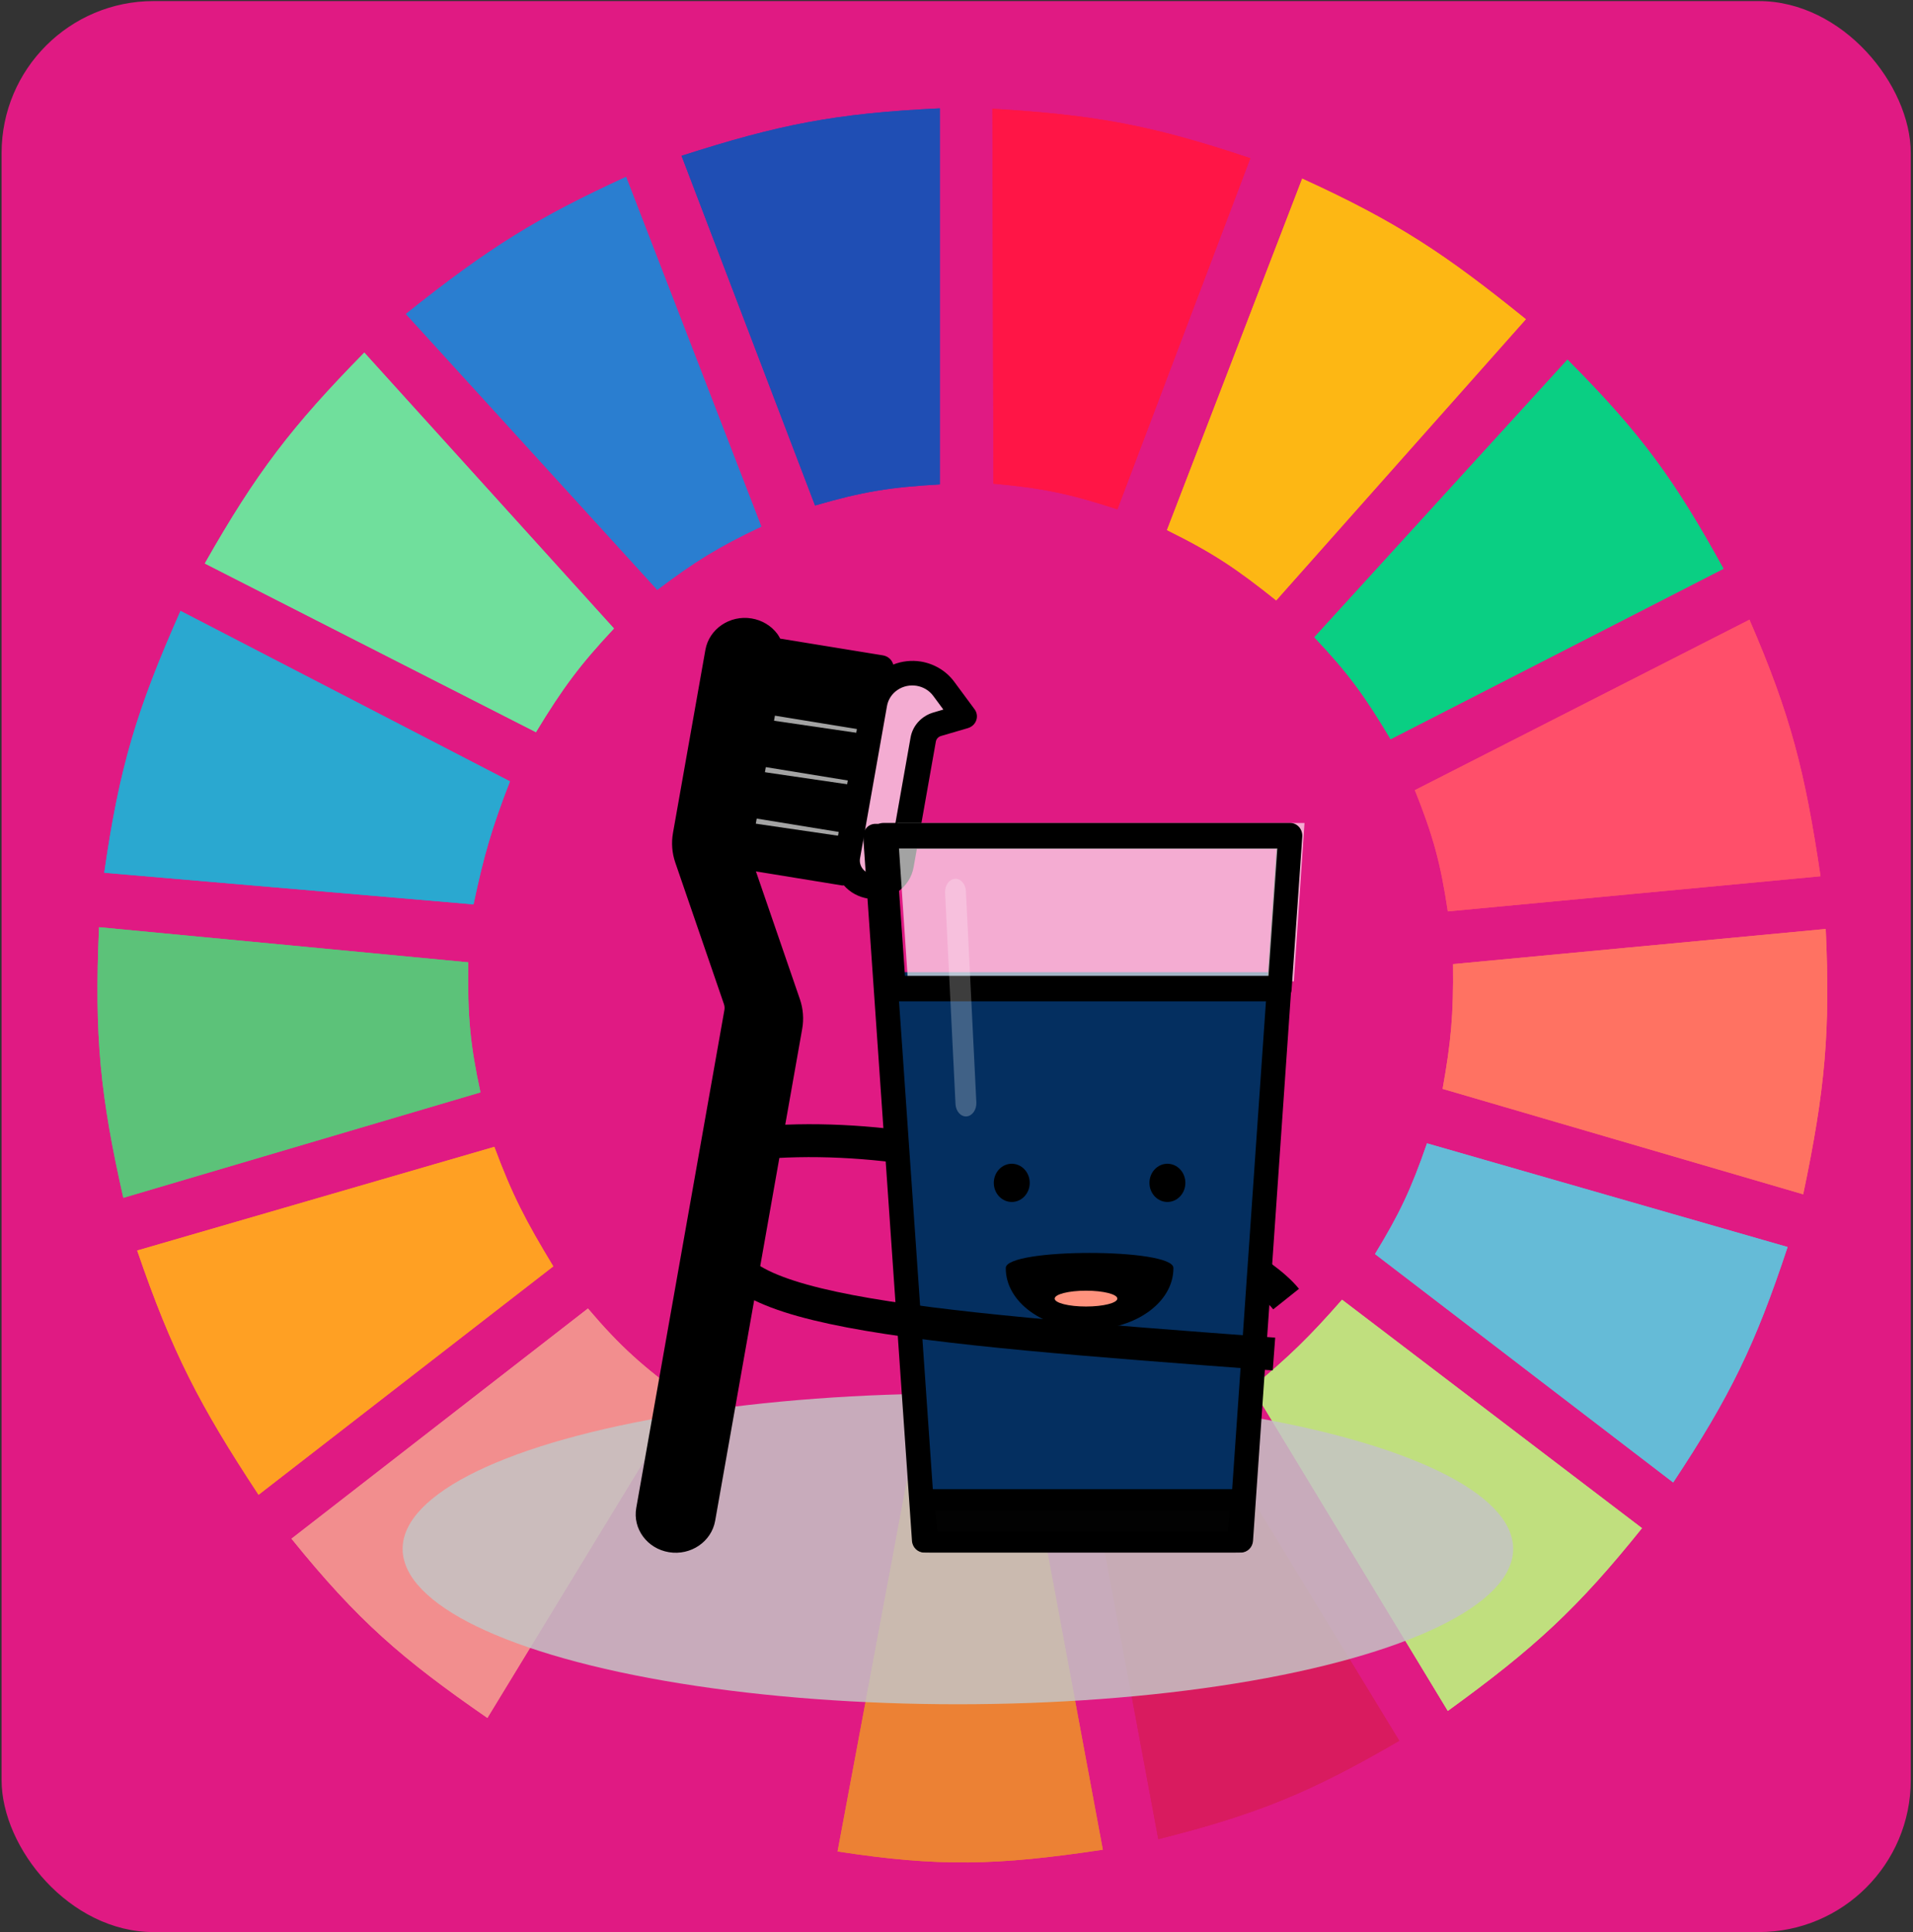 <svg width="687" height="694" viewBox="0 0 687 694" fill="none" xmlns="http://www.w3.org/2000/svg">
<rect x="0" y="0" width="687" height="694" fill="#333333" stroke="none"/>
<rect x="0.571" y="0.388" width="685.626" height="693.507" rx="54.58" fill="#E01A83"/>
<g clip-path="url(#clip0)">
<path d="M292.698 181.545L244.76 55.961C279.571 44.784 299.726 40.695 337.524 38.922V173.972C319.559 174.979 309.716 176.601 292.698 181.545Z" fill="#1F4EB4"/>
<path d="M419.087 190.38L467.648 64.165C502.174 79.918 519.322 91.52 547.961 114.651L458.31 215.623C444.29 204.418 435.907 198.678 419.087 190.38Z" fill="#FDB714"/>
<path d="M472.005 228.876L562.902 129.166C589.567 155.907 601.472 172.549 618.934 204.264L499.398 265.479C490.167 249.983 484.293 241.873 472.005 228.876Z" fill="#0ACF83"/>
<path d="M508.11 283.78L628.268 222.565C643.158 256.957 648.242 277.294 653.794 314.703L519.939 327.324C517.315 309.864 514.722 300.338 508.11 283.78Z" fill="#FF4F6A"/>
<path d="M518.069 391.063C521.066 374.296 522.021 364.552 521.805 346.256L655.659 333.635C657.322 370.321 655.495 391.169 647.566 428.927L518.069 391.063Z" fill="#FF7262"/>
<path d="M493.792 450.384C502.569 435.967 506.702 427.299 512.469 410.626L641.966 447.859C630.38 482.883 621.387 501.4 600.876 532.424L493.792 450.384Z" fill="#65BBD7"/>
<path d="M589.667 548.832L481.96 466.792C470.126 480.287 463.015 487.163 449.586 498.346L519.938 614.464C551.093 591.885 566.539 577.648 589.667 548.832Z" fill="#C0DF7E"/>
<path d="M502.507 625.192L432.156 509.705C416.893 517.418 407.954 521.232 391.065 526.744L415.969 660.532C451.646 651.538 470.606 643.763 502.507 625.192Z" fill="#D91B5F"/>
<path d="M325.694 531.792C343.44 532.955 353.392 532.608 371.143 530.53L396.046 664.318C357.982 670.054 337.068 670.524 300.791 664.949L325.694 531.792Z" fill="#EC8134"/>
<path d="M192.465 627.716L262.194 511.598C278.002 519.866 287.593 523.385 305.774 528.006L280.871 661.794C243.228 652.752 223.642 645.603 192.465 627.716Z" fill="#E01A83"/>
<path d="M104.68 552.618L211.141 469.947C223.012 483.916 230.733 490.58 245.383 501.501L175.031 616.988C144.238 595.703 128.466 582.038 104.68 552.618Z" fill="#F28E8E"/>
<path d="M92.852 536.841C71.676 504.689 61.793 485.655 49.272 449.121L177.523 411.888C183.928 429.138 188.787 438.474 198.691 454.801L92.852 536.841Z" fill="#FFA023"/>
<path d="M44.29 430.19C36.052 393.667 33.819 372.482 35.574 333.004L168.184 345.625C167.845 365.176 168.888 375.339 172.542 392.325L44.29 430.19Z" fill="#5CC279"/>
<path d="M37.44 313.441L170.049 324.8C173.729 307.404 176.487 297.72 183.123 280.625L64.833 219.41C49.111 254.87 42.878 275.401 37.44 313.441Z" fill="#2AA8D0"/>
<path d="M73.553 202.371C92.089 169.737 104.716 153.23 130.83 126.642L220.482 225.721C208.35 238.687 202.231 246.859 192.466 262.954L73.553 202.371Z" fill="#70DF9C"/>
<path d="M236.039 211.837C249.489 201.7 257.581 196.624 273.394 189.118L224.832 63.534C193.233 78.049 175.883 88.674 145.765 112.758L236.039 211.837Z" fill="#2A7ED0"/>
<path d="M356.75 173.71L356.383 39.053C392.834 41.26 413.095 44.762 449.012 56.834L401.277 182.92C384.149 177.336 374.385 175.275 356.75 173.71Z" fill="#FF1546"/>
</g>
<g clip-path="url(#clip1)">
<path d="M292.698 181.545L244.76 55.961C279.571 44.784 299.726 40.695 337.524 38.922V173.972C319.559 174.979 309.716 176.601 292.698 181.545Z" fill="#1F4EB4"/>
<path d="M419.087 190.38L467.648 64.165C502.174 79.918 519.322 91.52 547.961 114.651L458.31 215.623C444.29 204.418 435.907 198.678 419.087 190.38Z" fill="#FDB714"/>
<path d="M472.005 228.876L562.902 129.166C589.567 155.907 601.472 172.549 618.934 204.264L499.398 265.479C490.167 249.983 484.293 241.873 472.005 228.876Z" fill="#0ACF83"/>
<path d="M508.11 283.78L628.268 222.565C643.158 256.957 648.242 277.294 653.794 314.703L519.939 327.324C517.315 309.864 514.722 300.338 508.11 283.78Z" fill="#FF4F6A"/>
<path d="M518.069 391.063C521.066 374.296 522.021 364.552 521.805 346.256L655.659 333.635C657.322 370.321 655.495 391.169 647.566 428.927L518.069 391.063Z" fill="#FF7262"/>
<path d="M493.792 450.384C502.569 435.967 506.702 427.299 512.469 410.626L641.966 447.859C630.38 482.883 621.387 501.4 600.876 532.424L493.792 450.384Z" fill="#65BBD7"/>
<path d="M589.667 548.832L481.96 466.792C470.126 480.287 463.015 487.163 449.586 498.346L519.938 614.464C551.093 591.885 566.539 577.648 589.667 548.832Z" fill="#C0DF7E"/>
<path d="M502.507 625.192L432.156 509.705C416.893 517.418 407.954 521.232 391.065 526.744L415.969 660.532C451.646 651.538 470.606 643.763 502.507 625.192Z" fill="#D91B5F"/>
<path d="M325.694 531.792C343.44 532.955 353.392 532.608 371.143 530.53L396.046 664.318C357.982 670.054 337.068 670.524 300.791 664.949L325.694 531.792Z" fill="#EC8134"/>
<path d="M192.465 627.716L262.194 511.598C278.002 519.866 287.593 523.385 305.774 528.006L280.871 661.794C243.228 652.752 223.642 645.603 192.465 627.716Z" fill="#E01A83"/>
<path d="M104.68 552.618L211.141 469.947C223.012 483.916 230.733 490.58 245.383 501.501L175.031 616.988C144.238 595.703 128.466 582.038 104.68 552.618Z" fill="#F28E8E"/>
<path d="M92.852 536.841C71.676 504.689 61.793 485.655 49.272 449.121L177.523 411.888C183.928 429.138 188.787 438.474 198.691 454.801L92.852 536.841Z" fill="#FFA023"/>
<path d="M44.29 430.19C36.052 393.667 33.819 372.482 35.574 333.004L168.184 345.625C167.845 365.176 168.888 375.339 172.542 392.325L44.29 430.19Z" fill="#5CC279"/>
<path d="M37.44 313.441L170.049 324.8C173.729 307.404 176.487 297.72 183.123 280.625L64.833 219.41C49.111 254.87 42.878 275.401 37.44 313.441Z" fill="#2AA8D0"/>
<path d="M73.553 202.371C92.089 169.737 104.716 153.23 130.83 126.642L220.482 225.721C208.35 238.687 202.231 246.859 192.466 262.954L73.553 202.371Z" fill="#70DF9C"/>
<path d="M236.039 211.837C249.489 201.7 257.581 196.624 273.394 189.118L224.832 63.534C193.233 78.049 175.883 88.674 145.765 112.758L236.039 211.837Z" fill="#2A7ED0"/>
<path d="M356.75 173.71L356.383 39.053C392.834 41.26 413.095 44.762 449.012 56.834L401.277 182.92C384.149 177.336 374.385 175.275 356.75 173.71Z" fill="#FF1546"/>
<ellipse cx="344" cy="556.274" rx="199.409" ry="55.805" fill="#C4C4C4" fill-opacity="0.85"/>
<path d="M270.622 410.618C353.778 402.606 446.563 447.364 461.868 466.563" stroke="black" stroke-width="11.821"/>
<path d="M234.697 549.299C237.818 553.519 243.914 554.509 248.313 551.519C250.427 550.079 251.857 547.897 252.291 545.445L283.567 368.766C284.077 365.921 283.856 362.994 282.918 360.252L265.451 309.433C264.984 308.061 264.869 306.6 265.127 305.178L277.121 237.277C277.555 234.826 276.956 232.313 275.456 230.284C272.331 226.067 266.237 225.07 261.84 228.064C259.726 229.504 258.296 231.686 257.862 234.138L246.216 299.926C245.706 302.772 245.927 305.698 246.865 308.44L264.355 359.228C264.822 360.601 264.936 362.061 264.678 363.484L233.032 542.306C232.599 544.758 233.197 547.27 234.697 549.299Z" fill="black"/>
<path d="M266.793 304.358L279.88 230.431L318.396 236.71L305.31 310.637L266.793 304.358Z" fill="black"/>
<g opacity="0.8">
<path d="M271.793 257.949L273.154 248.616L311.852 254.275L310.491 263.608L271.793 257.949Z" fill="white" fill-opacity="0.8"/>
<path d="M268.507 276.438L269.868 267.105L308.566 272.764L307.205 282.097L268.507 276.438Z" fill="white" fill-opacity="0.8"/>
<path d="M265.233 294.921L266.594 285.588L305.291 291.247L303.93 300.579L265.233 294.921Z" fill="white" fill-opacity="0.8"/>
</g>
<path opacity="0.8" d="M312.577 320.749C307.259 319.879 303.683 315.043 304.584 309.938L314.267 255.239C315.544 248.024 322.678 243.166 330.196 244.392C333.81 244.981 337.03 246.923 339.151 249.791L346.497 259.726L336.881 262.535C334.239 263.306 332.275 265.445 331.812 268.057L323.842 313.079C322.936 318.181 317.893 321.615 312.577 320.749Z" fill="white" fill-opacity="0.8"/>
<path d="M279.21 227.725C279.57 228.25 279.893 228.794 280.18 229.357L317.087 235.373C318.893 235.671 320.342 236.966 320.779 238.672C323.918 237.435 327.356 237.06 330.706 237.591C335.513 238.387 339.803 240.975 342.639 244.787L349.988 254.726C351.459 256.715 350.97 259.475 348.891 260.885C348.489 261.159 348.042 261.371 347.573 261.507L337.96 264.32C336.979 264.598 336.248 265.388 336.08 266.359L328.11 311.381C326.853 318.852 319.529 323.927 311.743 322.721C308.359 322.197 305.281 320.517 303.078 317.996C302.869 318.019 302.664 318.024 302.454 318.015L271.472 312.964L287.271 358.901C288.438 362.326 288.72 365.976 288.084 369.53L256.83 546.183C255.5 553.693 248.08 558.746 240.254 557.47C232.429 556.194 227.164 549.074 228.493 541.564L260.148 362.74C260.275 362.026 260.215 361.297 259.98 360.612L242.511 309.789C241.336 306.368 241.053 302.724 241.679 299.172L253.322 233.396C254.652 225.886 262.072 220.833 269.897 222.109C273.652 222.722 277.004 224.742 279.21 227.725ZM281.565 238.545L279.835 248.316L309.276 253.115L309.464 252.056L311.006 243.345L281.565 238.545ZM273.292 285.28L302.733 290.079L304.463 280.308L275.022 275.509L273.292 285.28ZM276.564 266.798L306.005 271.597L307.734 261.826L278.293 257.027L276.564 266.798ZM319.04 309.895L327.006 264.876C327.749 260.605 330.953 257.112 335.272 255.867L338.779 254.838L335.129 249.901C332.185 245.919 326.435 244.985 322.289 247.808C320.299 249.163 318.95 251.225 318.541 253.536L308.858 308.235C308.38 310.934 310.272 313.492 313.084 313.95C315.896 314.409 318.562 312.594 319.04 309.895ZM299.781 306.756L301.191 298.79L271.75 293.99L270.02 303.761L299.462 308.561L299.781 306.756ZM262.399 234.876L250.742 300.635C250.369 302.764 250.54 304.95 251.244 307.001L268.727 357.857C269.423 359.914 269.592 362.096 269.218 364.225L237.57 543.044C237.093 545.742 238.984 548.301 241.796 548.759C244.609 549.217 247.274 547.402 247.752 544.703L279.026 368.036C279.399 365.907 279.228 363.721 278.524 361.67L261.055 310.832C260.359 308.775 260.19 306.593 260.563 304.464L272.581 236.536C273.059 233.838 271.167 231.279 268.355 230.821C265.544 230.362 262.877 232.178 262.399 234.876Z" fill="black"/>
<path d="M445.239 557.209H333.231L315.998 349.157H462.473L445.239 557.209Z" fill="#042F60"/>
<path d="M445.62 553.088V548.574H335.947L319.072 304.9H458.422L441.257 552.765L445.62 553.088V548.574V553.088L449.986 553.405L467.484 300.709C467.572 299.457 467.151 298.233 466.322 297.314C465.491 296.394 464.337 295.878 463.121 295.878H314.373C313.157 295.878 312.003 296.394 311.174 297.314C310.343 298.233 309.925 299.454 310.01 300.709L327.511 553.405C327.673 555.768 329.578 557.596 331.874 557.596H445.62C447.915 557.596 449.821 555.768 449.986 553.405L445.62 553.088Z" fill="black"/>
<path d="M332.498 540.527L333.752 557.596H443.742L444.995 540.527H332.498Z" fill="#020202"/>
<path d="M331.2 538.628L326.883 538.908L328.169 554.084C328.335 556.068 330.212 557.594 332.483 557.594H445.009C447.28 557.594 449.157 556.068 449.325 554.084L450.608 538.908C450.695 537.855 450.283 536.82 449.461 536.047C448.642 535.272 447.497 534.836 446.291 534.836H331.2C329.996 534.836 328.85 535.272 328.03 536.047C327.208 536.82 326.797 537.853 326.883 538.908L331.2 538.628V542.421H441.631L440.989 550.007H336.502L335.516 538.346L331.2 538.628V542.421V538.628Z" fill="black"/>
<path opacity="0.8" d="M326.056 352.466H464.656L468.478 295.57H322.231L326.056 352.466Z" fill="white" fill-opacity="0.8"/>
<path d="M321.002 355.051V359.625H459.555C461.812 359.625 463.677 357.784 463.844 355.389L467.665 300.481C467.754 299.208 467.343 297.962 466.528 297.027C465.714 296.093 464.575 295.566 463.376 295.566H317.179C315.983 295.566 314.844 296.093 314.029 297.027C313.215 297.96 312.804 299.208 312.893 300.481L316.714 355.389C316.881 357.784 318.746 359.625 321.002 359.625V355.051L325.288 354.711L321.809 304.715H458.746L455.562 350.477H321.002V355.051L325.288 354.711L321.002 355.051Z" fill="black"/>
<path d="M367.907 419.967C365.387 417.286 361.306 417.286 358.786 419.967C356.269 422.648 356.269 426.992 358.786 429.673C361.306 432.351 365.387 432.351 367.907 429.673C370.426 426.992 370.426 422.648 367.907 419.967Z" fill="black"/>
<path d="M423.803 419.965C421.284 417.286 417.202 417.286 414.683 419.965C412.166 422.646 412.166 426.99 414.683 429.671C417.202 432.349 421.284 432.349 423.803 429.671C426.323 426.99 426.323 422.646 423.803 419.965Z" fill="black"/>
<path d="M361.2 455.37C361.266 448.188 421.327 448.188 421.394 455.37V455.522C421.394 467.626 407.92 477.439 391.295 477.439C374.673 477.439 361.197 467.626 361.197 455.522L361.2 455.37Z" fill="black"/>
<path d="M401.259 466.388C401.259 464.817 396.221 463.544 390.01 463.544C383.796 463.544 378.76 464.817 378.76 466.388C378.76 467.959 383.796 469.233 390.01 469.233C396.221 469.233 401.259 467.959 401.259 466.388Z" fill="#FF927D"/>
<path opacity="0.3" d="M339.394 320.655L343.144 396.513C343.273 399.129 345.053 401.114 347.119 400.952C349.187 400.786 350.758 398.537 350.629 395.925L346.879 320.066C346.75 317.451 344.97 315.465 342.904 315.627C340.836 315.79 339.265 318.042 339.394 320.655Z" fill="white" fill-opacity="0.8"/>
<path d="M261.804 440.787C250.37 470.489 323.781 476.307 457.511 486.303" stroke="black" stroke-width="11.821"/>
</g>
<defs>
<clipPath id="clip0">
<rect width="622.58" height="646.222" fill="white" transform="translate(34.322 23.145)"/>
</clipPath>
<clipPath id="clip1">
<rect width="622.58" height="646.222" fill="white" transform="translate(34.322 23.145)"/>
</clipPath>
</defs>
</svg>
